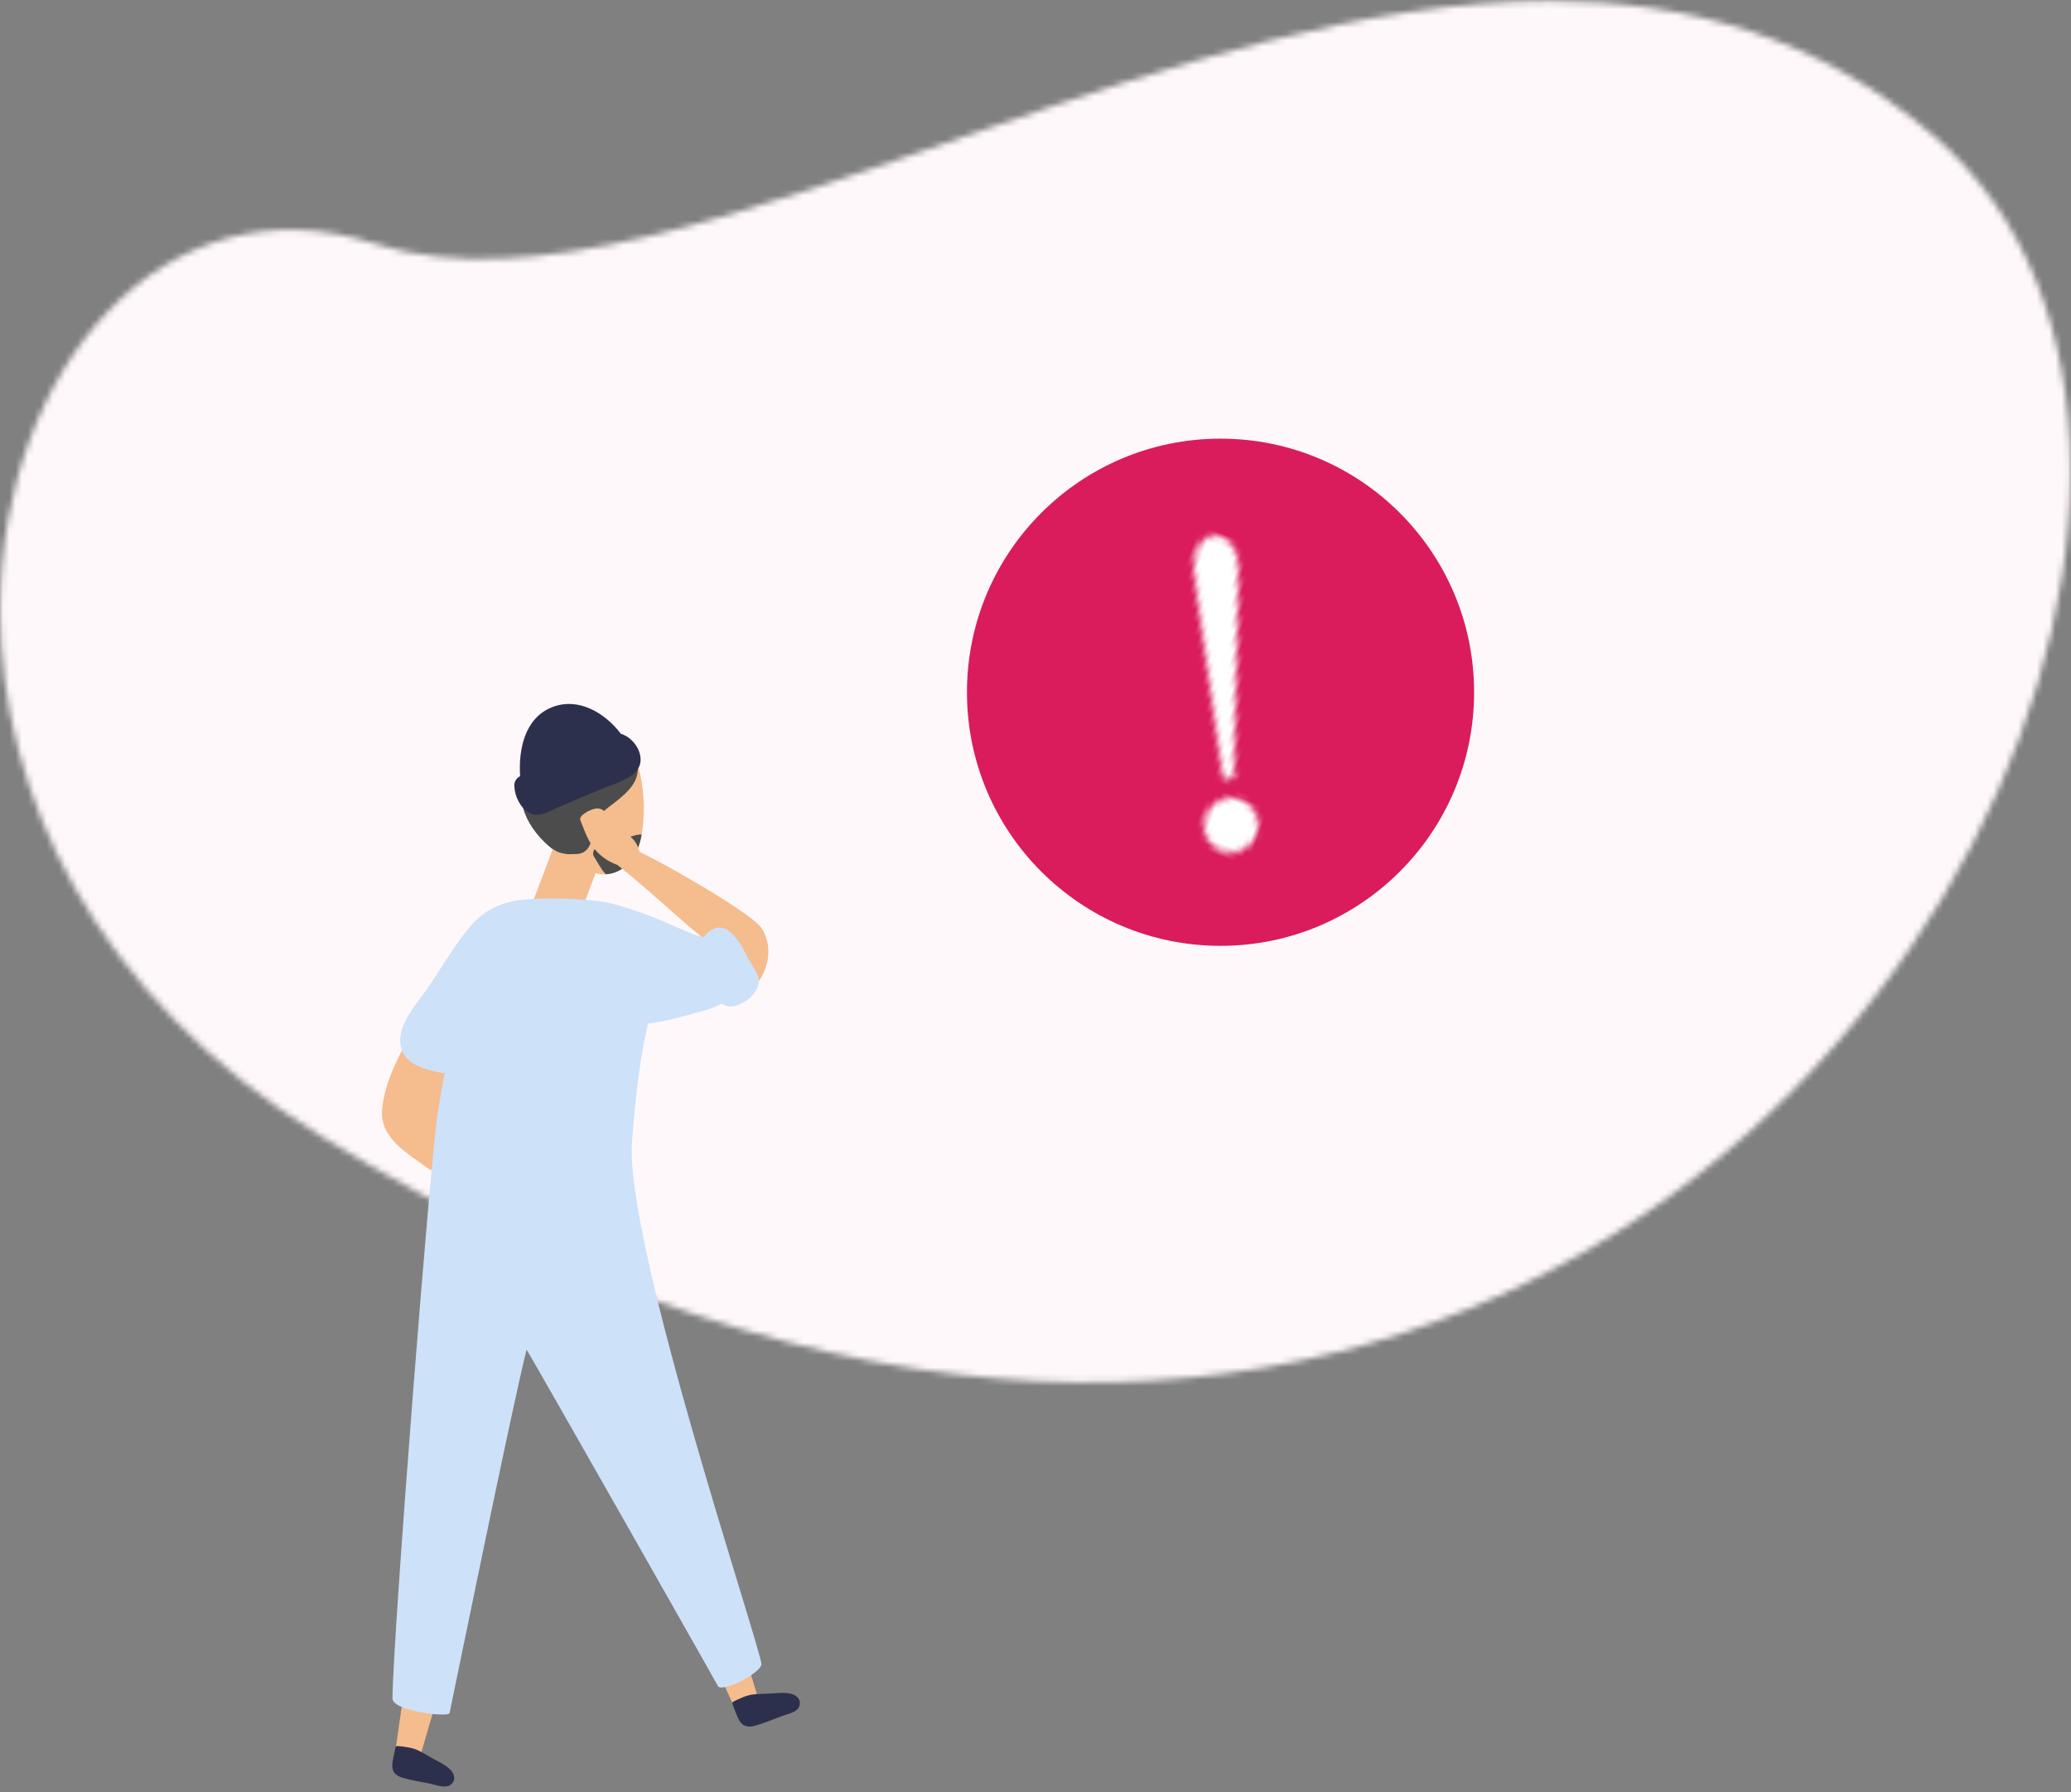 <svg xmlns="http://www.w3.org/2000/svg" xmlns:xlink="http://www.w3.org/1999/xlink" width="334" height="289" viewBox="0 0 334 289">
    <rect x="0" y="0" width="334" height="289" fill="#808080" stroke="none"/>
    <defs>
        <path id="prefix__a" d="M159.578 20.954C121.575 34.16 86.362 47.364 61.411 39.29 27.54 28.33 1.2 59.378 1.025 97.995v.785c.132 28.8 14.81 61.66 51.704 84.402C221.804 287.4 334.436 163.542 334.92 76.549v-1.1c-.114-21.556-7.18-40.754-22.05-53.539C294.313 5.958 273.155.15 250.931.15c-29.748 0-61.415 10.4-91.354 20.804z"/>
        <path id="prefix__c" d="M2.216.278C1.353.666.772 1.42.477 2.54.182 3.662.354 4.964.995 6.444c.261.603 1.026 2.103 2.297 4.5l13.726 25.72 1.591-.714L9.25 8.273C8.504 5.999 7.94 4.424 7.562 3.547 6.887 1.988 6.039.96 5.013.46 4.428.177 3.873.035 3.35.035c-.396 0-.774.082-1.135.243zm16.78 38.915c-1.086.488-1.845 1.302-2.283 2.442-.433 1.138-.412 2.26.066 3.365.466 1.079 1.258 1.855 2.377 2.329 1.115.474 2.23.462 3.34-.037 1.085-.487 1.85-1.302 2.301-2.448.445-1.145.426-2.282-.062-3.411-.479-1.105-1.276-1.878-2.397-2.32-.528-.21-1.055-.314-1.58-.314-.588 0-1.177.132-1.762.394z"/>
    </defs>
    <g fill="none" fill-rule="evenodd" transform="translate(-1)">
        <mask id="prefix__b" fill="#fff">
            <use xlink:href="#prefix__a"/>
        </mask>
        <path fill="#FFF8FB" d="M-10.118 234.101L346.063 234.101 346.063 -11.017 -10.118 -11.017z" mask="url(#prefix__b)"/>
        <g>
            <path fill="#DA1C5C" d="M40.895 81.79C18.309 81.79 0 63.48 0 40.894 0 18.309 18.31 0 40.895 0 63.48 0 81.789 18.31 81.789 40.895c0 22.585-18.309 40.894-40.894 40.894z" transform="translate(156.947 70.737)"/>
            <g transform="translate(156.947 70.737) rotate(20 -22.514 114.645)">
                <mask id="prefix__d" fill="#fff">
                    <use xlink:href="#prefix__c"/>
                </mask>
                <path fill="#FFF" d="M-22.816 -6.256L14.35 -22.923 47.528 53.826 10.362 70.493z" mask="url(#prefix__d)"/>
            </g>
        </g>
        <g>
            <path fill="#F5BC8E" d="M11.106 72.38c-.473-2.2.084-5.116.354-7.092.298-2.18 1.188-4.472.68-6.666-.159-.688-.883-.997-1.517-.898-.01-.927-1.057-1.376-1.818-1.129-.145-.679-.712-1.096-1.302-1.097.18-.326.36-.651.545-.973.824-1.43-1.41-2.715-2.236-1.287C3.606 57.056 1.076 61.78.724 66.234c-.37 4.663 4.183 7.018 7.45 9.479.626.47 1.268.2 1.621-.31.671.293 1.604-.1 1.843-.84.075-.232.15-.467.227-.7.238-.74-.188-1.276-.759-1.482" transform="translate(61.895 112.737)"/>
            <path fill="#4C4C4C" d="M34.42 5.507c-3.79-.556-7.674.674-10.126 3.533-1.196-.292-.645 5.23-.928 6.783-.504 2.765 3.116 8.857 9.584 10.837 2.136.653 3.133-1.969 1.608-3.251-1.087-.916-2.1-1.934-3.015-3.026.07-.048.135-.099.197-.152.758-.144 1.51-.784 1.735-1.59.923-.035 1.87-.765 1.906-1.731.008-.241.011-.48.017-.72.786.031 1.61-.568 1.949-1.315.93.746 2.502.214 2.873-.9.025-.074.042-.147.064-.22.324-.123.613-.346.82-.692 2.678-4.498-3.06-7.024-6.684-7.556" transform="translate(61.895 112.737)"/>
            <path fill="#F5BC8E" d="M32.201 35.891L24.845 33.198 29.397 21.151 36.752 23.844z" transform="translate(61.895 112.737)"/>
            <path fill="#F5BC8E" d="M42.92 18.423c.115-3.307-.418-6.59-1.535-9.707-.782-2.181-4.413-1.437-3.62.779.166.461.315.927.454 1.393-1.857-1.366-4.486-.39-5.878 1.254-1.842 2.177-2.139 5.31-1.904 8.026.22 2.549.976 5.53 3.182 7.142 2.21 1.614 5.098 1.087 6.911-.857 1.953-2.097 2.295-5.31 2.39-8.03" transform="translate(61.895 112.737)"/>
            <path fill="#4C4C4C" d="M41.944 10.681c-.162-1.396-2.333-.924-2.171.466.012.108.012.213.007.319-.087-.055-.186-.096-.299-.117-2.36-.448-4.781 1.041-6.81 2.511-.605.177-1.172.459-1.668.86-.51-.12-1.056.058-1.202.694-.157.682-.26 1.354-.313 2.023-.076.5.259 2.009.595 3.366-.087-.082-.168-.16-.232-.228-.233-.253-.548-.217-.753-.045-.211-.031-.47.018-.577.223-.2.381-.17.705-.01.982-.11.02-.216.05-.32.098-.163.08-.307.272-.3.458.004.128.031.25.066.37-.078.122-.114.27-.074.399.007.018.015.035.02.055-.051.126-.051.274.037.43.005.01.01.017.017.026.012.04.027.078.05.117l.048.084c.008.032.02.065.038.098.02.047.043.093.075.14.04.055.08.11.118.165.073.101.166.157.266.179.542.391 1.266.529 1.92.63.406.062 1.06.007 1.616-.005.693-.017 1.461-.25 2.017-1.202.639-1.094.39-2.35.79-3.503.564-1.617 2.14-2.66 3.437-3.672 1.937-1.513 3.92-3.28 3.612-5.92" transform="translate(61.895 112.737)"/>
            <path fill="#2D304D" d="M39.244 5.595c-2.632-3.438-6.928-5.97-11.157-4.27-4.274 1.716-5.39 6.646-5.102 11.109-.55.273-.947.799-.931 1.537.037 1.605.88 3.447 2.311 4.342 1.598 1 3.662-.422 5.142-1.043l6.487-2.72c1.763-.74 4.172-1.394 5.56-2.748 2.035-1.985.169-5.466-2.31-6.207" transform="translate(61.895 112.737)"/>
            <path fill="#4C4C4C" d="M41.7 21.919c-1.256.311-2.435.855-3.714 1.124-.782.164-1.466.378-2.187.59-.915.269-1.25 1.233-.911 1.742.555.836 1.124 2.056 1.92 2.877 1.372-.08 2.714-.72 3.723-1.803 1.162-1.247 1.75-2.89 2.06-4.59-.294-.037-.6-.012-.89.06" transform="translate(61.895 112.737)"/>
            <path fill="#F5BC8E" d="M61.657 36.604c-2.258-2.6-15.551-10.183-19.428-11.979-.585-2.657-2.673-2.933-4.836-5.335-.019-.02-.676-1.893-2.238-1.635-.914.151-2.76 1.126-2.458 1.87.704 1.735 1.286 3.6 2.621 5.023.941 1.001 2.082 1.737 3.347 2.187 3.805 3.042 6.296 5.3 8.925 7.632 3.047 2.702 6.178 5.31 9.491 7.69.826 1.202 3.591 4.54 3.92 4.12 3.091-3.943 2.086-7.926.656-9.573M2.754 170.42L6.663 171.168 10.803 157.018 5.043 154.457z" transform="translate(61.895 112.737)"/>
            <path fill="#2D304D" d="M2.806 169.412c.06-.365.091-.618.456-.583 1.177.113 2.382.243 3.45.784 1.143.58 1.975 1.14 3.194 1.767.903.464 2.227 1.244 2.424 2.324.1.557-.114 1.05-.604 1.405-.81.585-2.36-.021-3.19-.196-1.48-.313-3.034-.527-4.484-.959-2.519-.75-1.559-2.66-1.246-4.542" transform="translate(61.895 112.737)"/>
            <path fill="#F5BC8E" d="M57.858 163.253L61.566 161.826 57.368 147.693 51.11 148.564z" transform="translate(61.895 112.737)"/>
            <path fill="#2D304D" d="M57.354 162.375c-.147-.338-.259-.57.068-.733 1.056-.525 2.144-1.05 3.34-1.155 1.282-.114 2.29-.079 3.66-.192 1.015-.083 2.557-.123 3.31.687.388.417.476.946.256 1.504-.366.922-2.005 1.226-2.802 1.515-1.42.517-2.85 1.154-4.31 1.553-2.535.694-2.762-1.424-3.522-3.179" transform="translate(61.895 112.737)"/>
            <path fill="#CDE1F9" d="M41.033 71.292c.51-6.397 1.133-12.752 2.585-18.995 1.671-.005 6.313-1.286 9.688-2.261.77-.224 1.521-.543 2.204-.95.35.3.825.476 1.36.474 2.24-.01 5.322-2.582 4.475-4.92-.419-1.156-1.318-2.192-1.85-3.328-.628-1.34-1.522-2.806-2.667-3.79-1.55-1.335-3.242-.528-4.225.875-3.685-.86-5.884-2.887-14.496-5.348-3.603-1.03-12.395-1.08-15.345-.622-4.286.667-6.401 2.587-7.817 4.243-2.515 2.944-4.5 6.431-6.664 9.629-1.735 2.568-4.807 5.728-4.632 9.037.186 3.545 3.844 4.313 6.684 4.963.165.038.325.042.475.02-.36 1.951-.706 3.903-1.043 5.85-1.172 6.766-7.24 84.244-7.366 94.983-.024 2.032 9.04 3.098 9.207 2.37.247-1.074 10.315-50.504 12.428-58.607.673.976 30.164 52.912 30.84 54.222.59 1.146 6.718-1.925 7.03-3.436.315-1.537-22.176-68.022-20.87-84.41" transform="translate(61.895 112.737)"/>
        </g>
    </g>
</svg>
